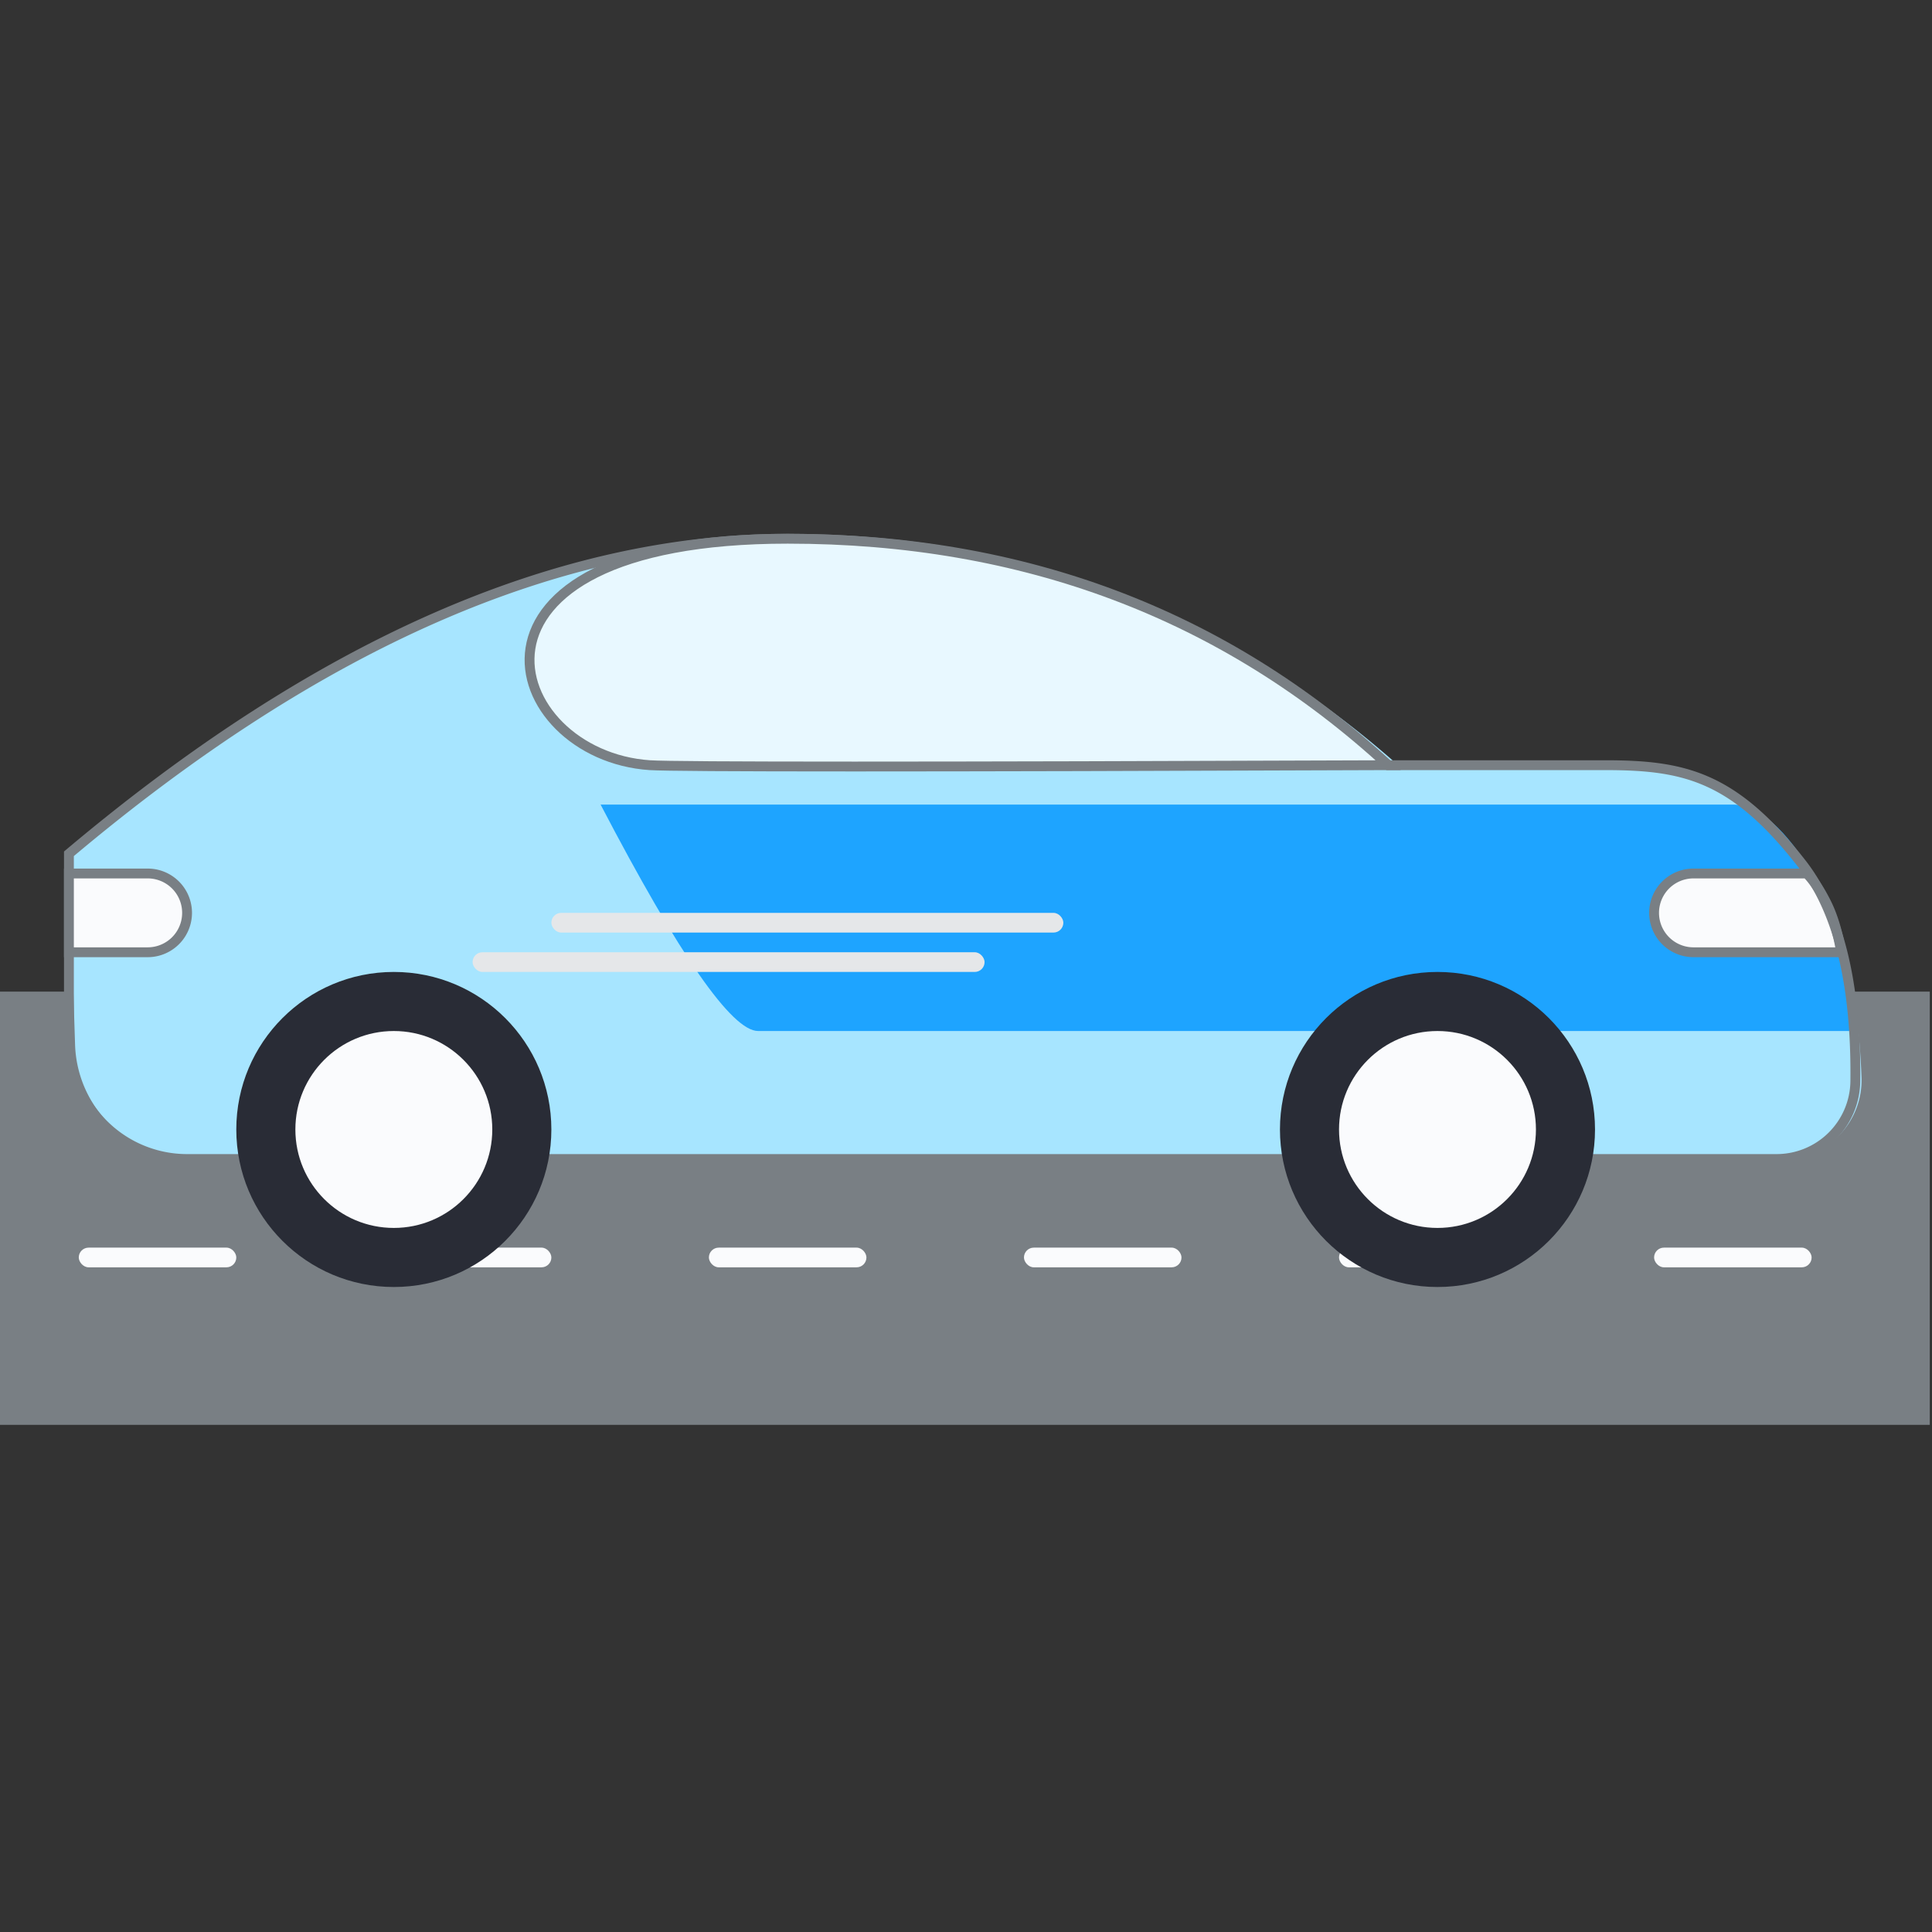 <svg xmlns="http://www.w3.org/2000/svg" width="104" height="104" viewBox="0 0 104 104">
    <rect x="0" y="0" width="104" height="104" fill="#333333" stroke="none"/>
    <g fill="none" fill-rule="evenodd">
        <path d="M0 0h104v104H0z"/>
        <g transform="translate(0 29)">
            <g transform="translate(0 24.38)">
                <path fill="#797F84" d="M0 0h103.88v23.32H0z"/>
                <rect width="8.48" height="1.06" x="4.24" y="13.78" fill="#FAFBFD" rx=".53"/>
                <rect width="8.48" height="1.06" x="38.16" y="13.78" fill="#FAFBFD" rx=".53"/>
                <rect width="8.48" height="1.06" x="89.04" y="13.78" fill="#FAFBFD" rx=".53"/>
                <rect width="8.48" height="1.06" x="55.12" y="13.78" fill="#FAFBFD" rx=".53"/>
                <rect width="8.48" height="1.06" x="72.08" y="13.78" fill="#FAFBFD" rx=".53"/>
                <rect width="8.48" height="1.06" x="21.2" y="13.78" fill="#FAFBFD" rx=".53"/>
            </g>
            <path fill="#A7E5FF" d="M10.398 33.39h85.57a4.24 4.24 0 0 0 4.238-4.396c-.19-5.157-1.262-8.992-3.216-11.504-3.676-4.726-5.83-5.3-10.07-5.3H75.26C66.073 4.063 55.297 0 42.93 0 30.563 0 17.49 5.653 3.71 16.96l.331 10.275a6.36 6.36 0 0 0 6.357 6.155z"/>
            <path fill="#1EA4FF" d="M32.33 14.31c4.24 8.127 7.067 12.19 8.48 12.19h58.83c.53-4.77-3.18-12.19-6.36-12.19H32.33z"/>
            <rect width="27.56" height="1.06" x="29.68" y="20.14" fill="#E5E7E9" rx=".53"/>
            <rect width="27.56" height="1.06" x="25.44" y="22.26" fill="#E5E7E9" rx=".53"/>
            <path fill="#FAFBFD" stroke="#797F84" stroke-width=".53" d="M97.255 18.02H91.16a2.12 2.12 0 0 0 0 4.24h7.95c-.177-1.06-.442-1.943-.795-2.65-.353-.707-.707-1.237-1.06-1.59z"/>
            <path stroke="#797F84" stroke-width=".53" d="M10.07 33.39h85.563a4.24 4.24 0 0 0 4.24-4.194c.057-5.26-.904-9.161-2.883-11.706-3.676-4.726-6.36-5.3-10.6-5.3H74.73C65.543 4.063 54.767 0 42.4 0 30.033 0 17.137 5.653 3.71 16.96v10.07a6.36 6.36 0 0 0 6.36 6.36z"/>
            <path fill="#E8F8FF" stroke="#797F84" stroke-width=".53" d="M74.73 12.19c-25.061.096-38.311.096-39.75 0C27.03 11.66 23.32 0 42.4 0c12.72 0 23.497 4.063 32.33 12.19z"/>
            <circle cx="21.2" cy="31.8" r="8.48" fill="#292C36"/>
            <circle cx="77.38" cy="31.8" r="8.48" fill="#292C36"/>
            <circle cx="21.2" cy="31.8" r="5.3" fill="#FAFBFD"/>
            <circle cx="77.38" cy="31.8" r="5.3" fill="#FAFBFD"/>
            <path fill="#FAFBFD" stroke="#797F84" stroke-width=".53" d="M3.71 18.02h4.24a2.12 2.12 0 0 1 0 4.24H3.71v-4.24z"/>
        </g>
    </g>
</svg>
